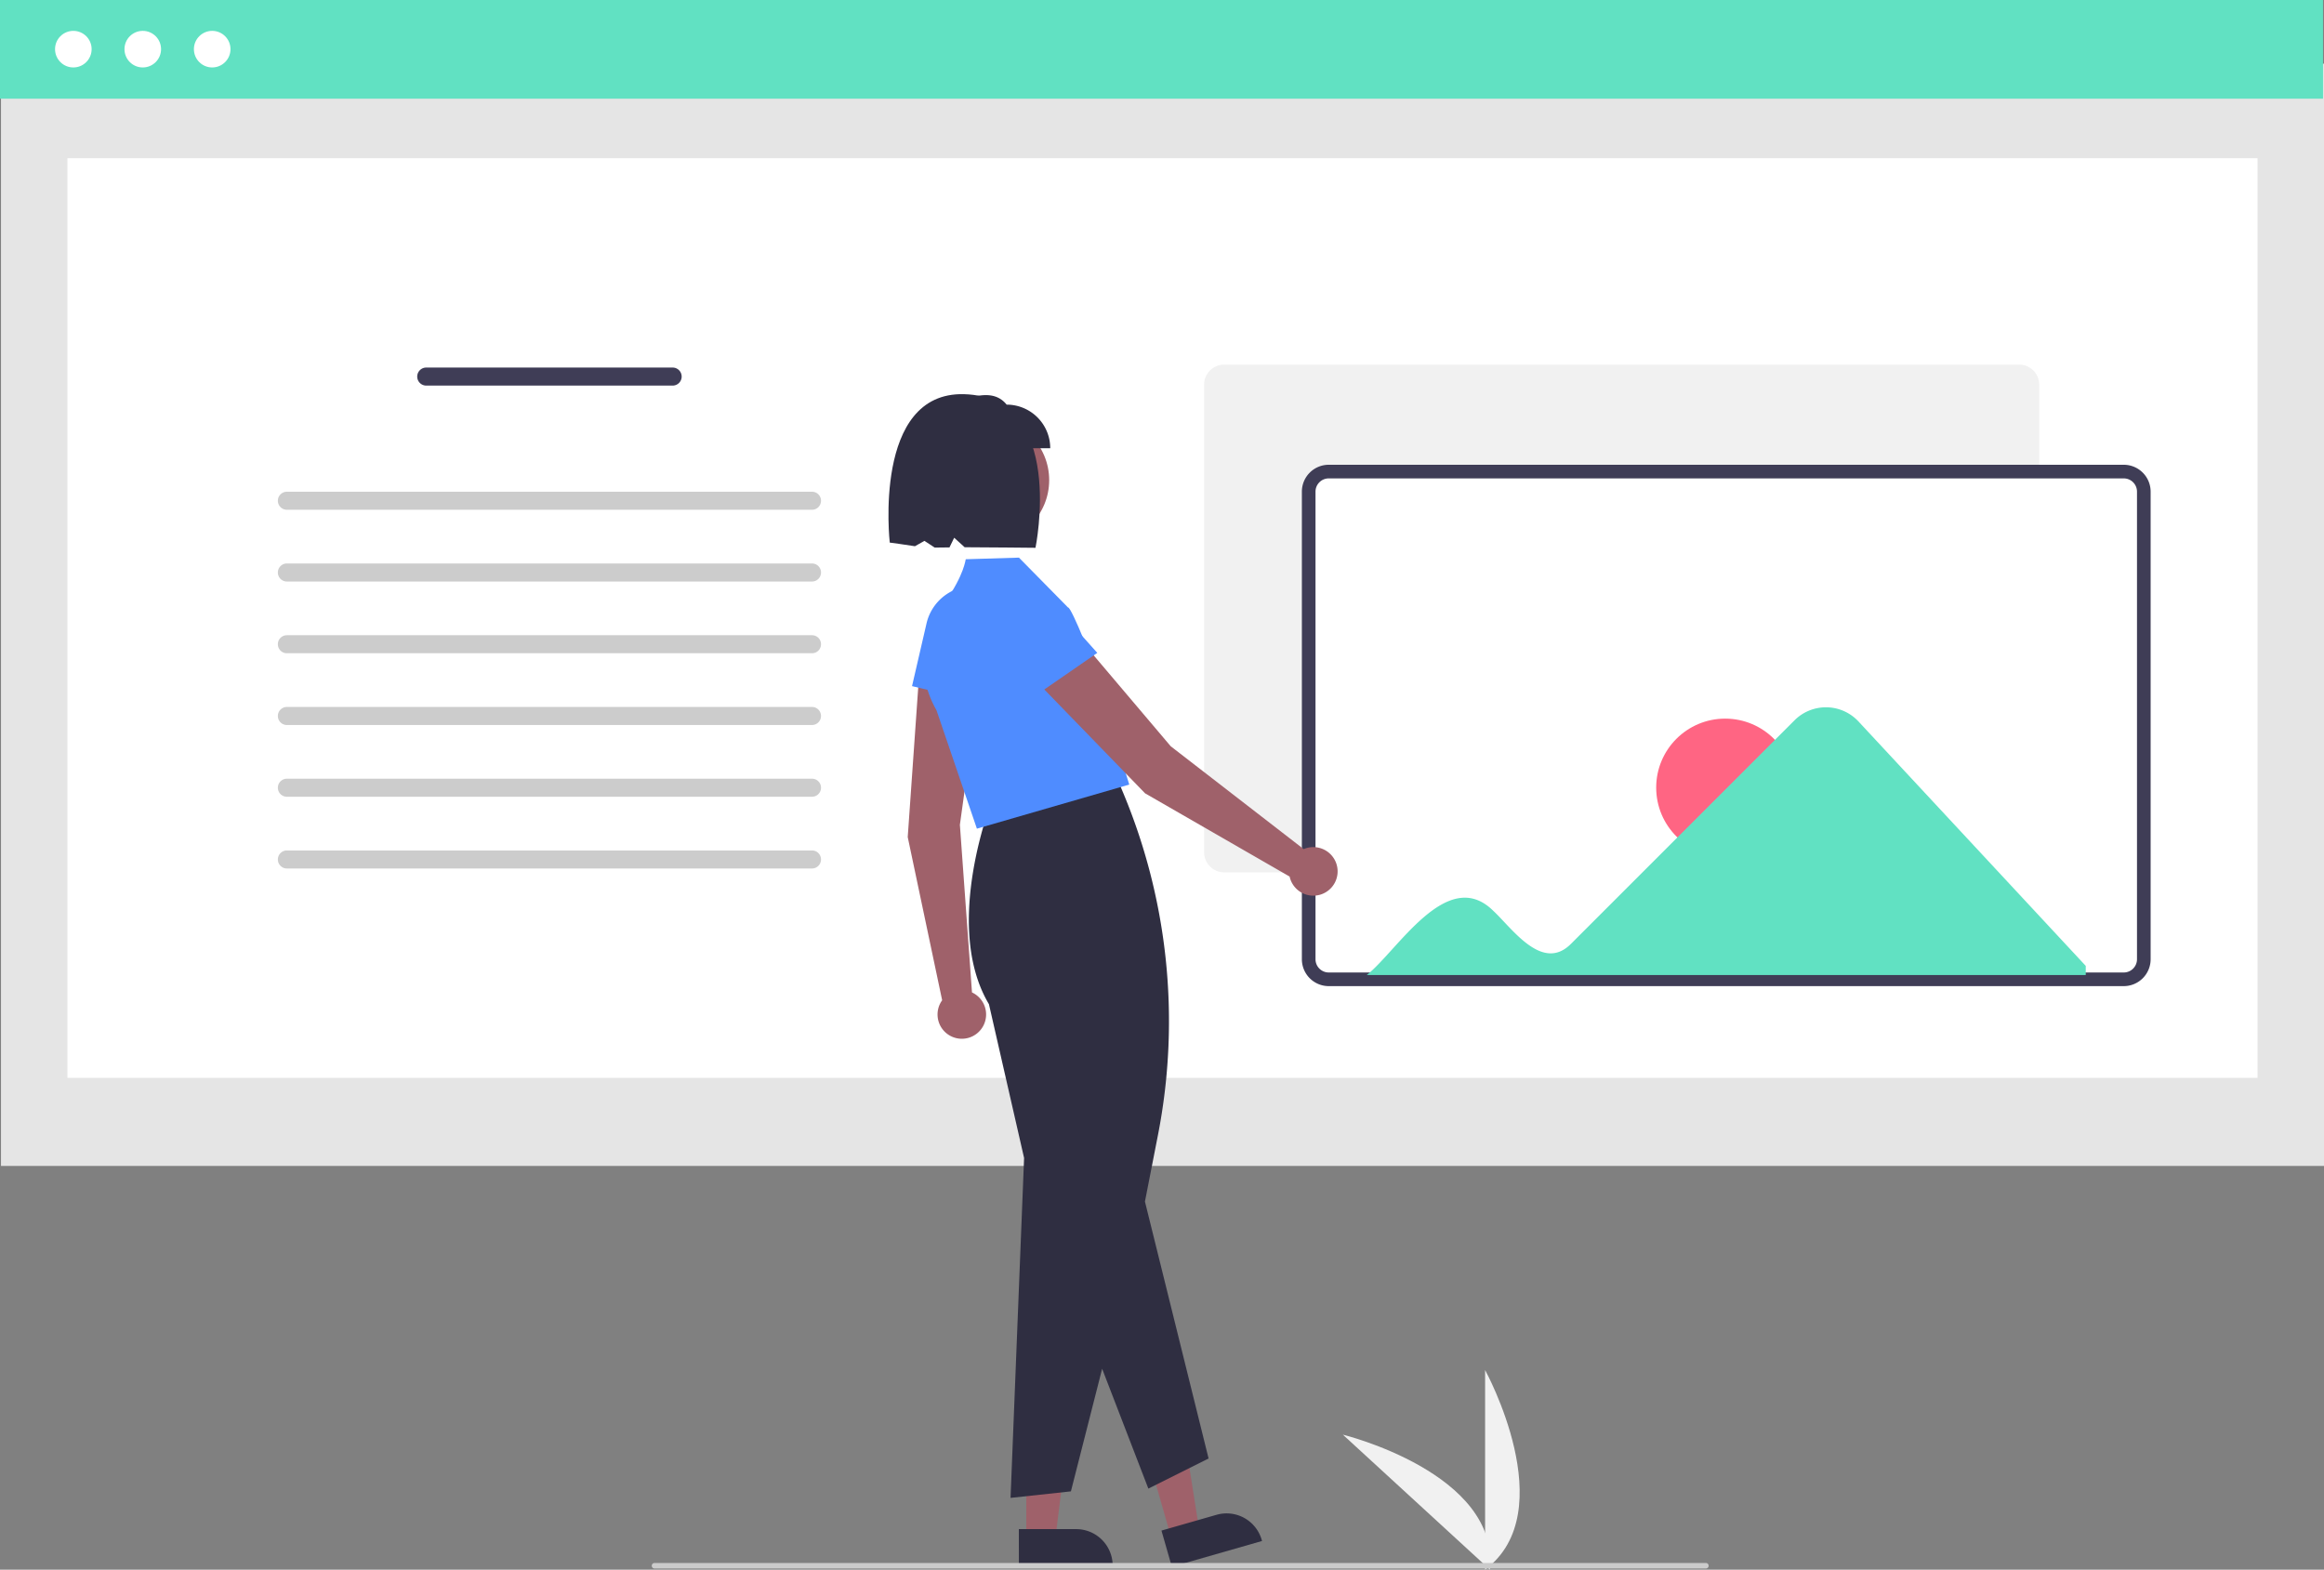 <svg width="842.17" height="568.852" xmlns="http://www.w3.org/2000/svg" data-name="Layer 1">

 <rect width="100%" height="100%" fill="#808080" stroke="none"/>

 <g>
  <title>Layer 1</title>
  <path id="svg_1" fill="#f1f1f1" d="m538.17,568.852l0,-72.34s28.192,51.286 0,72.34z"/>
  <path id="svg_2" fill="#f1f1f1" d="m539.911,568.84l-53.29,-48.921s56.845,13.916 53.29,48.921z"/>
  <rect fill="#e5e5e5" height="399.454" width="841.811" y="23.079" x="0.359" data-name="Rectangle 62" id="f54375ad-557d-4249-95e2-413e25c77bd8"/>
  <rect fill="#fff" height="333.277" width="793.668" y="57.333" x="24.431" data-name="Rectangle 75" id="eb84611c-d49d-4ce2-b538-4fee0a7e188d"/>
  <rect fill="#61e1c2" height="35.763" width="841.811" data-name="Rectangle 80" id="a33b5263-04c3-449f-a8ad-1420252c1e48"/>
  <circle fill="#fff" r="6.628" cy="17.815" cx="26.576" data-name="Ellipse 90" id="a01a8c4b-bf8b-4728-9381-d6cbaed15ee5"/>
  <circle fill="#fff" r="6.628" cy="17.815" cx="51.736" data-name="Ellipse 91" id="a70f271b-ee75-4447-9507-72af025f0784"/>
  <circle fill="#fff" r="6.628" cy="17.815" cx="76.896" data-name="Ellipse 92" id="b6ae4294-4107-4abd-ba05-1d458fcbc8d7"/>
  <path fill="#3f3d56" d="m154.46,133.203a3.268,3.268 0 0 0 0,6.536l89.293,0a3.268,3.268 0 1 0 0,-6.536l-89.293,0z" data-name="Path 680" id="a98f5d70-28fc-4129-b4f3-463d07786f2f-340"/>
  <path fill="#ccc" d="m103.96,178.203a3.268,3.268 0 0 0 0,6.536l190.293,0a3.268,3.268 0 1 0 0,-6.536l-190.293,0z" data-name="Path 680" id="a5717240-4d8d-4c71-83bc-6deeb889f166-341"/>
  <path fill="#ccc" d="m103.96,204.203a3.268,3.268 0 0 0 0,6.536l190.293,0a3.268,3.268 0 1 0 0,-6.536l-190.293,0z" data-name="Path 680" id="f9c6f13d-6e3a-4758-9844-a0f5d5c969ce-342"/>
  <path fill="#ccc" d="m103.96,230.203a3.268,3.268 0 0 0 0,6.536l190.293,0a3.268,3.268 0 1 0 0,-6.536l-190.293,0z" data-name="Path 680" id="bf808dfd-2bb2-4793-b7c6-d8671bf7e9b4-343"/>
  <path fill="#ccc" d="m103.96,256.203a3.268,3.268 0 0 0 0,6.536l190.293,0a3.268,3.268 0 1 0 0,-6.536l-190.293,0z" data-name="Path 680" id="e27373f7-fd0b-426a-8828-0829b084b689-344"/>
  <path fill="#ccc" d="m103.96,282.203a3.268,3.268 0 0 0 0,6.536l190.293,0a3.268,3.268 0 1 0 0,-6.536l-190.293,0z" data-name="Path 680" id="b4c6c7b3-e22e-4fba-a4f6-80d19d07dbd3-345"/>
  <path fill="#ccc" d="m103.96,308.203a3.268,3.268 0 0 0 0,6.536l190.293,0a3.268,3.268 0 1 0 0,-6.536l-190.293,0z" data-name="Path 680" id="ebf0dc46-a6ad-47cb-a3de-ddb71e9e94e3-346"/>
  <path id="svg_3" fill="#f1f1f1" d="m731.709,316.138l-288.103,0a7.271,7.271 0 0 1 -7.263,-7.263l0,-169.472a7.271,7.271 0 0 1 7.263,-7.263l288.103,0a7.271,7.271 0 0 1 7.263,7.263l0,169.472a7.271,7.271 0 0 1 -7.263,7.263z"/>
  <path id="svg_4" fill="#fff" d="m769.61,354.9l-288.103,0a7.271,7.271 0 0 1 -7.263,-7.263l0,-169.472a7.271,7.271 0 0 1 7.263,-7.263l288.103,0a7.271,7.271 0 0 1 7.263,7.263l0,169.472a7.271,7.271 0 0 1 -7.263,7.263z"/>
  <path id="svg_5" fill="#3f3d56" d="m769.609,357.372l-288.103,0a9.746,9.746 0 0 1 -9.735,-9.735l0,-169.472a9.746,9.746 0 0 1 9.735,-9.735l288.103,0a9.746,9.746 0 0 1 9.735,9.735l0,169.472a9.746,9.746 0 0 1 -9.735,9.735zm-288.103,-183.998a4.797,4.797 0 0 0 -4.792,4.792l0,169.472a4.797,4.797 0 0 0 4.792,4.792l288.103,0a4.797,4.797 0 0 0 4.792,-4.792l0,-169.472a4.797,4.797 0 0 0 -4.792,-4.792l-288.103,0z"/>
  <circle id="svg_6" fill="#ff6583" r="25" cy="285.43" cx="625.17"/>
  <path id="svg_7" fill="#61e1c2" d="m673.398,261.379a16.099,16.099 0 0 0 -23.025,-0.411l-81.08,81.08c-10.386,10.435 -21.228,-5.525 -28.156,-11.961c-16.66,-16.477 -34.656,14.419 -45.854,23.267l260.55,0l0,-3.317l-82.436,-88.658z"/>
  <path id="svg_8" fill="#9f616a" d="m352.229,359.661l-4.384,-60.754l7.874,-56.932l-22.362,-1.51l-4.414,62.889l12.475,59.14a8.798,8.798 0 1 0 10.812,-2.833l0,0z"/>
  <path id="svg_9" fill="#4f8cff" d="m330.504,248.648l5.251,-22.726a17.497,17.497 0 0 1 34.435,5.897l-2.892,25.679l-36.795,-8.85z"/>
  <polygon id="svg_10" fill="#9f616a" points="371.903 557.597 382.445 557.597 387.46 516.933 371.901 516.934 371.903 557.597"/>
  <path id="svg_11" fill="#2f2e41" d="m369.213,554.155l20.762,-0.001l0.001,0a13.232,13.232 0 0 1 13.231,13.231l0,0.43l-33.993,0.001l-0.001,-13.661z"/>
  <polygon id="svg_12" fill="#9f616a" points="424.424 557.252 434.559 554.349 428.184 513.876 413.226 518.161 424.424 557.252"/>
  <path id="svg_13" fill="#2f2e41" d="m420.891,554.684l19.959,-5.717l0.001,-0a13.232,13.232 0 0 1 16.363,9.076l0.118,0.413l-32.679,9.361l-3.762,-13.133z"/>
  <path id="svg_14" fill="#2f2e41" d="m366.205,542.838l4.904,-123.178l-12.736,-55.744c-17.139,-28.735 1.351,-74.57 1.54,-75.03l0.069,-0.168l0.18,-0.025l44.832,-6.074l0.63,1.445a214.691,214.691 0 0 1 13.947,127.516l-4.666,23.866l23.061,93.11l-21.826,10.913l-16.746,-43.425l-11.319,44.429l-21.871,2.364z"/>
  <path id="svg_15" fill="#4f8cff" d="m354.008,300.31l-14.626,-42.855c-9.092,-16.012 -3.325,-30.228 3.114,-39.333c6.954,-9.832 7.371,-15.347 7.464,-15.408l0.074,-0.049l19.216,-0.582l17.784,18.071c1.119,-0.437 10.568,22.85 9.767,24.02l12.421,40.152l-55.215,15.984z"/>
  <path id="svg_16" fill="#9f616a" d="m472.434,307.722l-48.18,-37.268l-37.155,-43.849l-16.045,15.65l43.9,45.246l52.376,30.164a8.798,8.798 0 1 0 5.103,-9.944l-0,0z"/>
  <path id="svg_17" fill="#4f8cff" d="m366.496,258.11l-13.425,-19.074a17.497,17.497 0 0 1 27.367,-21.716l17.199,19.287l-31.142,21.503z"/>
  <circle id="svg_18" fill="#9f616a" r="22.819" cy="174.009" cx="357.382"/>
  <path id="svg_19" fill="#2f2e41" d="m380.585,162.433l-36.234,0l0,-15.794c7.953,-3.16 15.735,-5.847 20.44,0a15.794,15.794 0 0 1 15.794,15.794l0,0z"/>
  <path id="svg_20" fill="#2f2e41" d="m349.345,142.852c-33.198,-0.907 -26.912,53.786 -26.912,53.786s6.263,0.828 9.121,1.315l3.452,-1.944l3.714,2.436c1.705,0.009 3.497,-0.025 5.354,-0.059l1.703,-3.506l3.797,3.443c6.911,0.01 25.666,0.201 25.666,0.201s11.303,-54.656 -25.895,-55.672z"/>
  <path id="svg_21" fill="#cbcbcb" d="m618.182,568.43l-381,0a1,1 0 0 1 0,-2l381,0a1,1 0 0 1 0,2z"/>
 </g>
</svg>